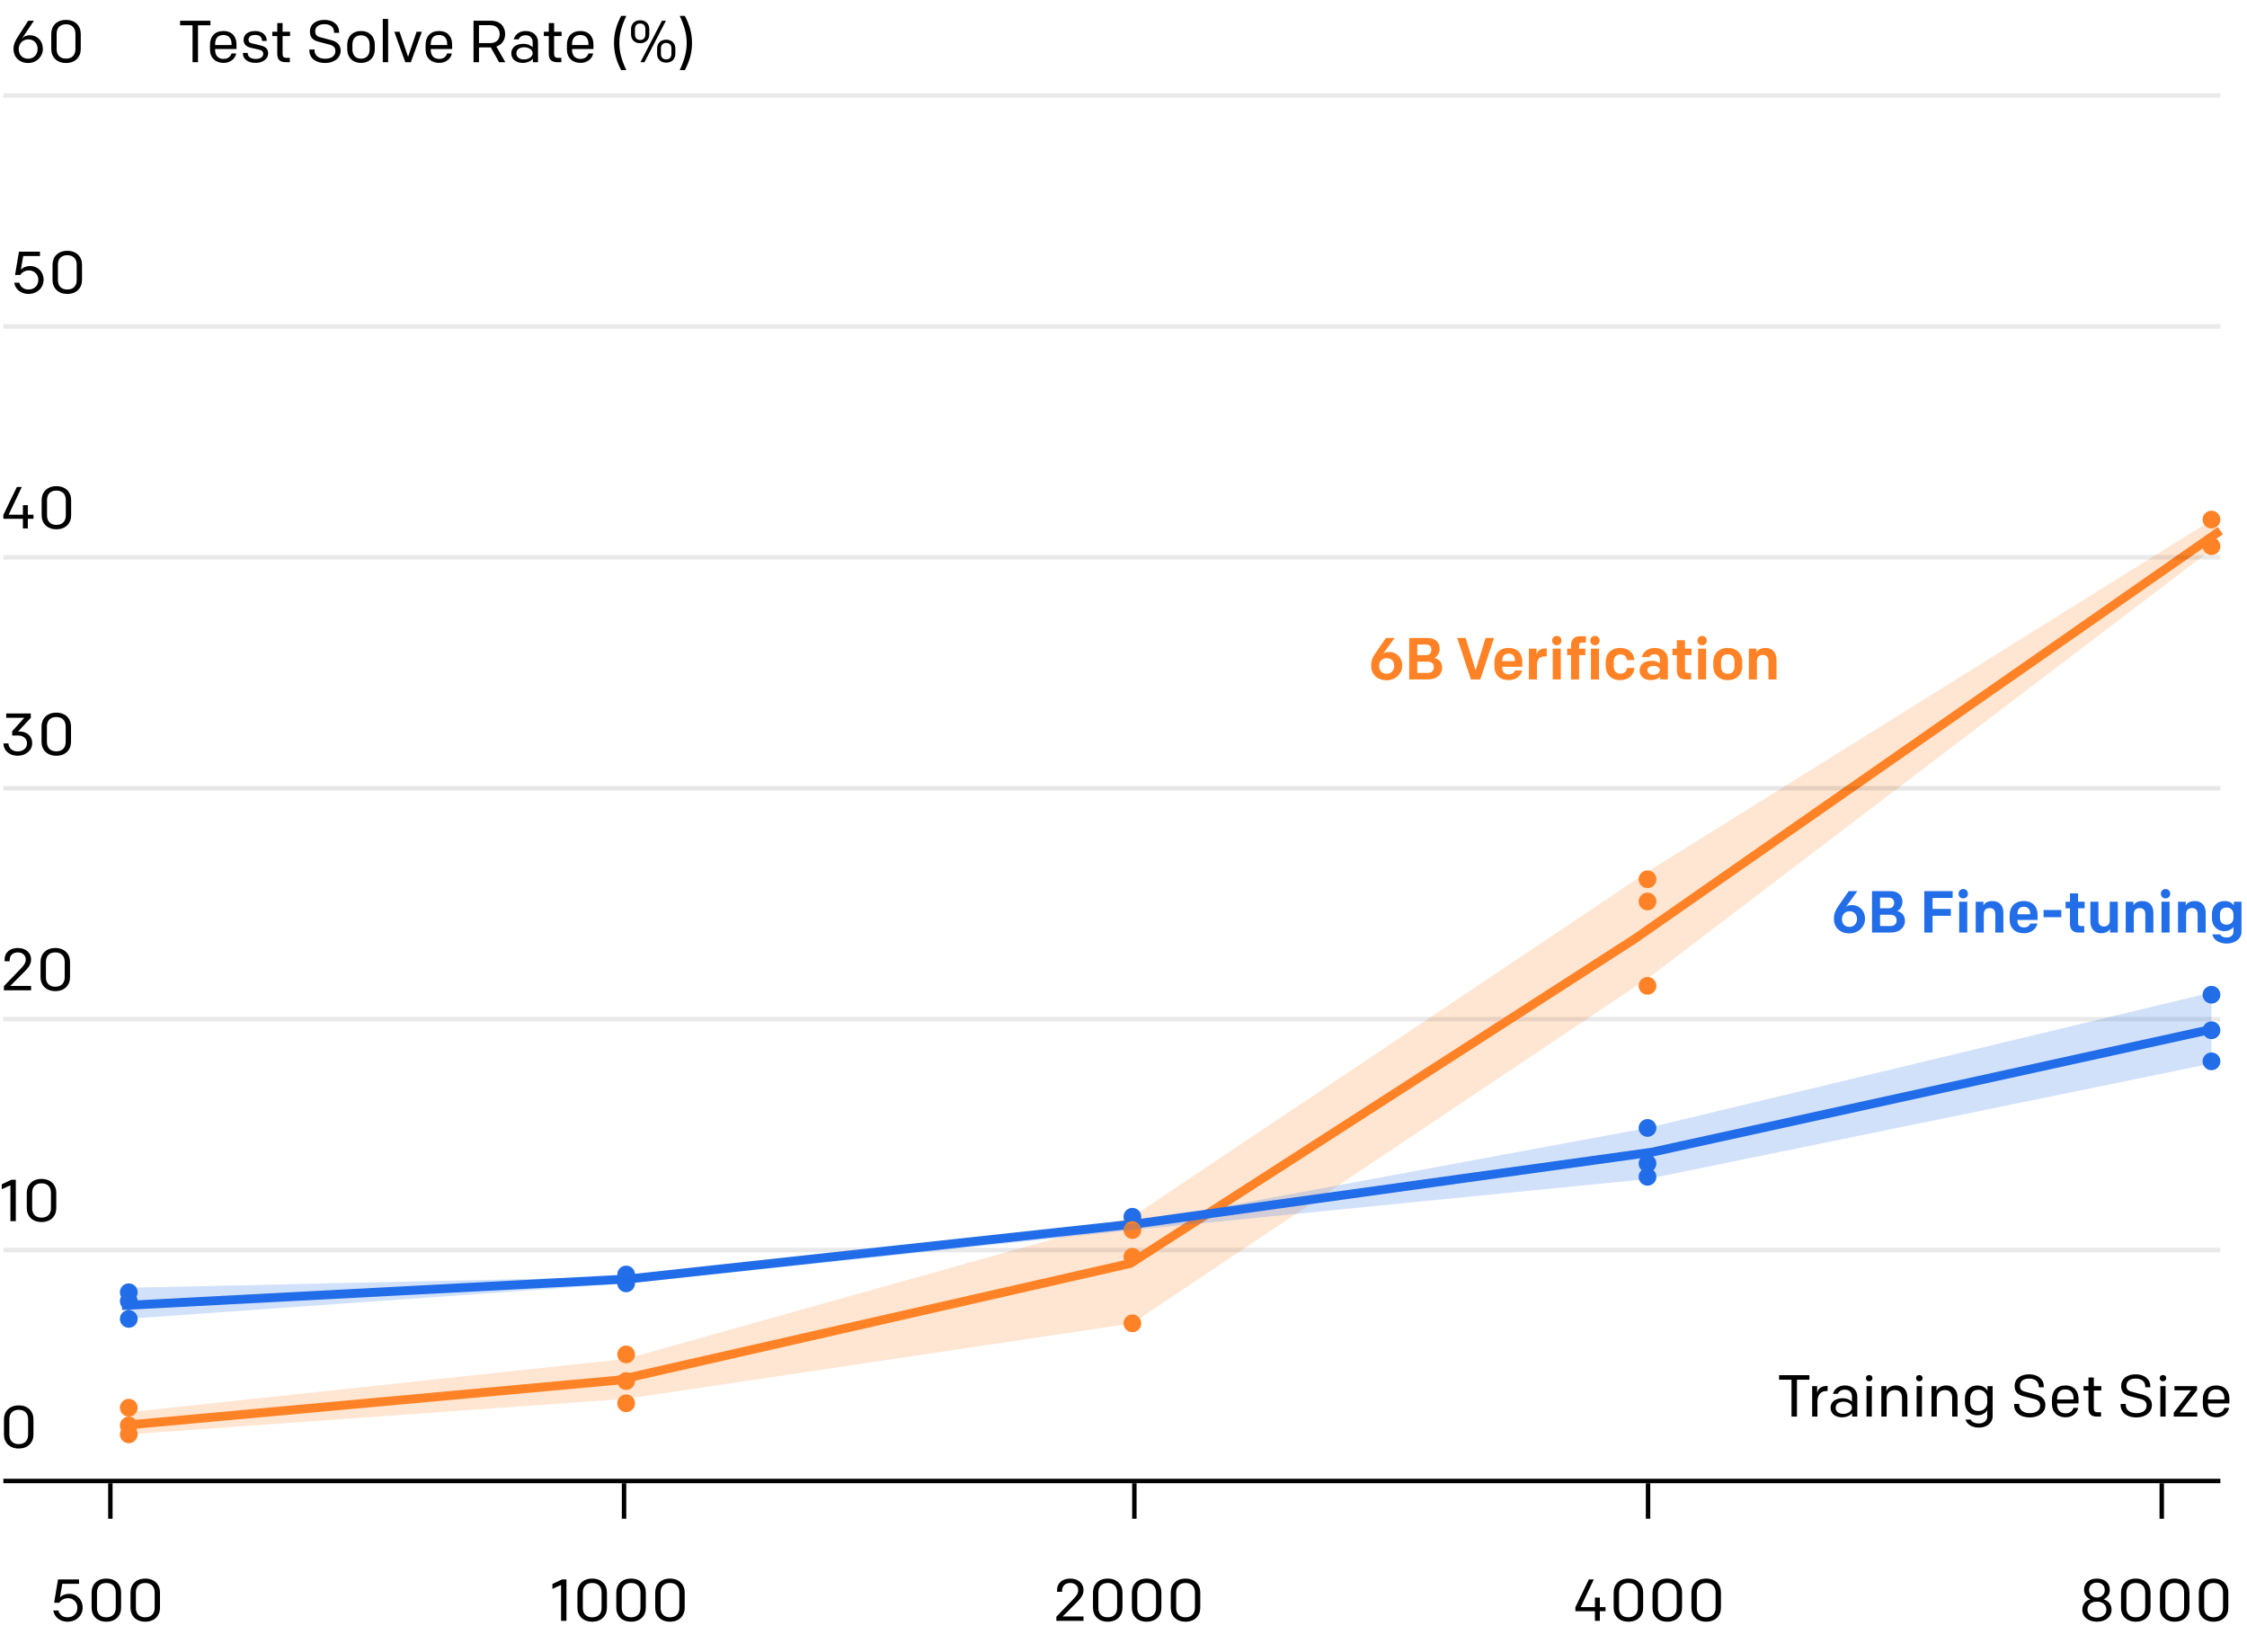 <svg width="506" height="372" viewBox="0 0 506 372" fill="none" xmlns="http://www.w3.org/2000/svg">
          <path d="M6.403 66.187C8.39 66.187 9.817 64.8 9.817 63C9.817 61.227 8.537 59.907 6.777 59.907C5.91 59.907 5.11 60.253 4.697 60.747L5.23 57.653H9.003V56.667H4.27L3.39 61.92H4.537C4.937 61.347 5.603 60.893 6.523 60.893C7.777 60.893 8.63 61.853 8.63 63.027C8.63 64.28 7.763 65.2 6.403 65.2C5.31 65.2 4.59 64.56 4.35 63.667H3.203C3.483 65.28 4.843 66.187 6.403 66.187ZM15.15 66.187C17.23 66.187 18.47 64.853 18.47 63.053V59.613C18.47 57.813 17.23 56.48 15.15 56.48C13.084 56.48 11.83 57.813 11.83 59.613V63.053C11.83 64.853 13.084 66.187 15.15 66.187ZM15.15 65.2C13.79 65.2 13.043 64.36 13.043 63.08V59.587C13.043 58.307 13.79 57.467 15.15 57.467C16.51 57.467 17.27 58.307 17.27 59.587V63.08C17.27 64.36 16.51 65.2 15.15 65.2Z" fill="black"></path>
          <path d="M6.35 14.187C8.257 14.187 9.657 12.72 9.657 11.013C9.657 9.2 8.39 7.933 6.723 7.933C5.963 7.933 5.377 8.187 4.95 8.68V8.667L7.643 4.667H6.35L4.03 8.267C3.51 9.067 3.043 9.947 3.043 11.04C3.043 12.853 4.377 14.187 6.35 14.187ZM6.337 13.227C5.03 13.227 4.217 12.307 4.217 11.067C4.217 9.8 5.123 8.867 6.377 8.867C7.683 8.867 8.47 9.8 8.47 11.04C8.47 12.28 7.617 13.227 6.337 13.227ZM14.864 14.187C16.944 14.187 18.184 12.853 18.184 11.053V7.613C18.184 5.813 16.944 4.48 14.864 4.48C12.797 4.48 11.544 5.813 11.544 7.613V11.053C11.544 12.853 12.797 14.187 14.864 14.187ZM14.864 13.2C13.504 13.2 12.757 12.36 12.757 11.08V7.587C12.757 6.307 13.504 5.467 14.864 5.467C16.224 5.467 16.984 6.307 16.984 7.587V11.08C16.984 12.36 16.224 13.2 14.864 13.2Z" fill="black"></path>
          <path d="M43.359 14L44.586 14V5.693L47.386 5.693V4.667L40.559 4.667V5.693L43.359 5.693V14ZM50.353 14.16C51.806 14.16 52.966 13.28 53.193 12.04L52.126 12.04C51.913 12.747 51.326 13.267 50.353 13.267C49.006 13.267 48.446 12.36 48.446 11.267V11.04L53.259 11.04V9.973C53.259 8.307 52.286 6.987 50.313 6.987C48.353 6.987 47.286 8.24 47.286 10.093V11.16C47.286 13.027 48.539 14.16 50.353 14.16ZM48.446 10.147V9.973C48.446 8.787 48.939 7.88 50.313 7.88C51.566 7.88 52.139 8.72 52.139 9.867V10.147H48.446ZM57.562 14.16C59.189 14.16 60.389 13.253 60.389 12.013C60.389 11.027 59.789 10.507 58.735 10.253L56.642 9.747C56.175 9.64 55.962 9.373 55.962 8.933C55.962 8.24 56.589 7.867 57.482 7.867C58.455 7.867 59.002 8.387 59.002 9.16V9.213H60.069V9.147C60.069 7.853 58.975 6.987 57.495 6.987C55.962 6.987 54.855 7.68 54.855 9C54.855 9.92 55.429 10.52 56.455 10.747L58.482 11.213C59.002 11.333 59.282 11.64 59.282 12.093C59.282 12.893 58.562 13.28 57.575 13.28C56.522 13.28 55.775 12.773 55.775 11.973V11.92H54.695V12C54.695 13.36 55.882 14.16 57.562 14.16ZM64.317 14H65.263V13.027H64.57C63.863 13.027 63.637 12.76 63.637 12.12V8.12H65.317V7.147H63.637V5.2L62.437 5.2V7.147H61.317V8.12H62.437V12.147C62.437 13.32 62.997 14 64.317 14ZM73.193 14.187C75.206 14.187 76.713 13.107 76.713 11.387C76.713 10.173 75.926 9.4 74.726 9.08L72.06 8.373C71.313 8.173 70.98 7.76 70.98 7.04C70.98 6 71.833 5.44 73.073 5.44C74.446 5.44 75.22 6.173 75.22 7.2V7.4L76.353 7.4V7.173C76.353 5.573 75.02 4.48 73.073 4.48C71.113 4.48 69.793 5.467 69.793 7.133C69.793 8.28 70.34 9.04 71.7 9.387L74.3 10.067C75.113 10.28 75.526 10.773 75.526 11.48C75.526 12.6 74.646 13.227 73.206 13.227C71.726 13.227 70.833 12.467 70.833 11.36V11.147H69.673V11.387C69.673 13.12 71.153 14.187 73.193 14.187ZM81.304 14.16C83.264 14.16 84.398 12.827 84.398 11.12V10.027C84.398 8.333 83.264 6.987 81.304 6.987C79.331 6.987 78.198 8.333 78.198 10.027V11.12C78.198 12.827 79.331 14.16 81.304 14.16ZM81.304 13.213C80.024 13.213 79.358 12.347 79.358 11.133V10.013C79.358 8.813 80.024 7.947 81.304 7.947C82.571 7.947 83.238 8.813 83.238 10.013V11.133C83.238 12.347 82.571 13.213 81.304 13.213ZM86.201 14L87.401 14V4.267H86.201V14ZM91.267 14H92.52L95 7.147H93.814L91.894 12.8L89.974 7.147H88.8L91.267 14ZM98.907 14.16C100.361 14.16 101.521 13.28 101.747 12.04H100.681C100.467 12.747 99.881 13.267 98.907 13.267C97.561 13.267 97.001 12.36 97.001 11.267V11.04H101.814V9.973C101.814 8.307 100.841 6.987 98.867 6.987C96.907 6.987 95.841 8.24 95.841 10.093V11.16C95.841 13.027 97.094 14.16 98.907 14.16ZM97.001 10.147V9.973C97.001 8.787 97.494 7.88 98.867 7.88C100.121 7.88 100.694 8.72 100.694 9.867V10.147H97.001ZM106.633 14H107.86V10.68H110.526L112.38 14H113.793L111.78 10.493C113.02 10.067 113.753 8.987 113.753 7.68C113.753 6 112.646 4.667 110.566 4.667L106.633 4.667V14ZM107.86 9.707V5.667L110.406 5.667C111.793 5.667 112.526 6.52 112.526 7.68C112.526 8.84 111.82 9.707 110.406 9.707H107.86ZM117.738 14.16C118.792 14.16 119.698 13.667 120.005 13.2V14H121.152V9.493C121.152 8.08 120.098 6.987 118.392 6.987C117.018 6.987 116.032 7.693 115.672 8.867H116.778C117.032 8.307 117.552 7.933 118.365 7.933C119.378 7.933 119.952 8.6 119.952 9.467V10.653C119.592 10.28 118.885 9.867 117.872 9.867C116.232 9.867 115.138 10.653 115.138 12.013C115.138 13.28 116.138 14.16 117.738 14.16ZM118.005 13.387C117.018 13.387 116.285 12.88 116.285 12.013C116.285 11.133 116.992 10.64 118.058 10.64C119.032 10.64 119.952 11.187 119.952 11.987C119.952 12.8 119.018 13.387 118.005 13.387ZM125.462 14H126.409V13.027H125.716C125.009 13.027 124.782 12.76 124.782 12.12V8.12H126.462V7.147L124.782 7.147V5.2H123.582V7.147H122.462V8.12H123.582V12.147C123.582 13.32 124.142 14 125.462 14ZM130.73 14.16C132.184 14.16 133.344 13.28 133.57 12.04H132.504C132.29 12.747 131.704 13.267 130.73 13.267C129.384 13.267 128.824 12.36 128.824 11.267V11.04H133.637V9.973C133.637 8.307 132.664 6.987 130.69 6.987C128.73 6.987 127.664 8.24 127.664 10.093V11.16C127.664 13.027 128.917 14.16 130.73 14.16ZM128.824 10.147V9.973C128.824 8.787 129.317 7.88 130.69 7.88C131.944 7.88 132.517 8.72 132.517 9.867V10.147H128.824ZM139.883 15.787H141.043C139.949 13.467 139.469 11.667 139.469 9.68C139.469 7.693 139.949 5.893 141.043 3.573H139.883C138.789 5.64 138.269 7.52 138.269 9.68C138.269 11.84 138.789 13.72 139.883 15.787ZM144.158 9.733C145.425 9.733 146.212 8.907 146.212 7.72V6.573C146.212 5.387 145.425 4.56 144.158 4.56C142.892 4.56 142.105 5.387 142.105 6.573V7.72C142.105 8.907 142.892 9.733 144.158 9.733ZM144.225 14L145.132 14L149.958 4.667H149.065L144.225 14ZM144.158 9C143.398 9 142.985 8.507 142.985 7.787V6.507C142.985 5.787 143.398 5.293 144.158 5.293C144.918 5.293 145.332 5.787 145.332 6.507V7.787C145.332 8.507 144.918 9 144.158 9ZM150.025 14.107C151.292 14.107 152.078 13.28 152.078 12.093V10.947C152.078 9.76 151.292 8.933 150.025 8.933C148.758 8.933 147.972 9.76 147.972 10.947V12.093C147.972 13.28 148.758 14.107 150.025 14.107ZM150.025 13.373C149.252 13.373 148.838 12.88 148.838 12.16V10.88C148.838 10.16 149.252 9.667 150.025 9.667C150.785 9.667 151.198 10.16 151.198 10.88V12.16C151.198 12.88 150.785 13.373 150.025 13.373ZM153.061 15.787L154.221 15.787C155.301 13.72 155.834 11.84 155.834 9.68C155.834 7.52 155.301 5.64 154.221 3.573H153.061C154.141 5.893 154.634 7.693 154.634 9.68C154.634 11.667 154.141 13.467 153.061 15.787Z" fill="black"></path>
          <path d="M403.43 319H404.657V310.693H407.457V309.667H400.63V310.693H403.43V319ZM408.08 319H409.267V315.68C409.267 314.04 410.054 313.24 411.32 313.24H411.56V312.107H411.387C410.2 312.107 409.44 312.627 409.2 313.667V312.147H408.08V319ZM414.827 319.16C415.88 319.16 416.787 318.667 417.093 318.2V319H418.24V314.493C418.24 313.08 417.187 311.987 415.48 311.987C414.107 311.987 413.12 312.693 412.76 313.867H413.867C414.12 313.307 414.64 312.933 415.453 312.933C416.467 312.933 417.04 313.6 417.04 314.467V315.653C416.68 315.28 415.973 314.867 414.96 314.867C413.32 314.867 412.227 315.653 412.227 317.013C412.227 318.28 413.227 319.16 414.827 319.16ZM415.093 318.387C414.107 318.387 413.373 317.88 413.373 317.013C413.373 316.133 414.08 315.64 415.147 315.64C416.12 315.64 417.04 316.187 417.04 316.987C417.04 317.8 416.107 318.387 415.093 318.387ZM420.922 311.053C421.348 311.053 421.655 310.76 421.655 310.347C421.655 309.933 421.348 309.64 420.922 309.64C420.482 309.64 420.188 309.933 420.188 310.347C420.188 310.76 420.482 311.053 420.922 311.053ZM420.322 319H421.508V312.147H420.322V319ZM423.666 319H424.853V314.96C424.853 313.667 425.64 313.027 426.693 313.027C427.84 313.027 428.32 313.76 428.32 314.84V319H429.52V314.667C429.52 313.013 428.546 311.987 427.026 311.987C425.88 311.987 425.12 312.493 424.8 313.24V312.147H423.666V319ZM432.211 311.053C432.638 311.053 432.944 310.76 432.944 310.347C432.944 309.933 432.638 309.64 432.211 309.64C431.771 309.64 431.478 309.933 431.478 310.347C431.478 310.76 431.771 311.053 432.211 311.053ZM431.611 319H432.798V312.147H431.611V319ZM434.955 319H436.142V314.96C436.142 313.667 436.929 313.027 437.982 313.027C439.129 313.027 439.609 313.76 439.609 314.84V319H440.809V314.667C440.809 313.013 439.835 311.987 438.315 311.987C437.169 311.987 436.409 312.493 436.089 313.24V312.147H434.955V319ZM445.633 321.48C447.407 321.48 448.713 320.4 448.713 318.973V312.147H447.567V313.213C447.3 312.64 446.54 311.987 445.3 311.987C443.487 311.987 442.487 313.253 442.487 314.8V315.907C442.487 317.427 443.5 318.707 445.287 318.707C446.38 318.707 447.287 318.093 447.513 317.493V318.947C447.513 319.92 446.753 320.547 445.633 320.547C444.74 320.547 444.113 320.28 443.767 319.667H442.607C442.953 320.827 444.207 321.48 445.633 321.48ZM445.54 317.747C444.313 317.747 443.673 317.013 443.673 315.827V314.88C443.673 313.667 444.327 312.96 445.58 312.96C446.687 312.96 447.513 313.827 447.513 314.933V315.8C447.513 317.027 446.633 317.747 445.54 317.747ZM457.078 319.187C459.092 319.187 460.598 318.107 460.598 316.387C460.598 315.173 459.812 314.4 458.612 314.08L455.945 313.373C455.198 313.173 454.865 312.76 454.865 312.04C454.865 311 455.718 310.44 456.958 310.44C458.332 310.44 459.105 311.173 459.105 312.2V312.4H460.238V312.173C460.238 310.573 458.905 309.48 456.958 309.48C454.998 309.48 453.678 310.467 453.678 312.133C453.678 313.28 454.225 314.04 455.585 314.387L458.185 315.067C458.998 315.28 459.412 315.773 459.412 316.48C459.412 317.6 458.532 318.227 457.092 318.227C455.612 318.227 454.718 317.467 454.718 316.36V316.147H453.558V316.387C453.558 318.12 455.038 319.187 457.078 319.187ZM465.15 319.16C466.603 319.16 467.763 318.28 467.99 317.04H466.923C466.71 317.747 466.123 318.267 465.15 318.267C463.803 318.267 463.243 317.36 463.243 316.267V316.04H468.056V314.973C468.056 313.307 467.083 311.987 465.11 311.987C463.15 311.987 462.083 313.24 462.083 315.093V316.16C462.083 318.027 463.336 319.16 465.15 319.16ZM463.243 315.147V314.973C463.243 313.787 463.736 312.88 465.11 312.88C466.363 312.88 466.936 313.72 466.936 314.867V315.147H463.243ZM472.186 319H473.133V318.027H472.44C471.733 318.027 471.506 317.76 471.506 317.12V313.12H473.186V312.147H471.506V310.2H470.306V312.147H469.186V313.12H470.306V317.147C470.306 318.32 470.866 319 472.186 319ZM481.063 319.187C483.076 319.187 484.583 318.107 484.583 316.387C484.583 315.173 483.796 314.4 482.596 314.08L479.929 313.373C479.183 313.173 478.849 312.76 478.849 312.04C478.849 311 479.703 310.44 480.943 310.44C482.316 310.44 483.089 311.173 483.089 312.2V312.4H484.223V312.173C484.223 310.573 482.889 309.48 480.943 309.48C478.983 309.48 477.663 310.467 477.663 312.133C477.663 313.28 478.209 314.04 479.569 314.387L482.169 315.067C482.983 315.28 483.396 315.773 483.396 316.48C483.396 317.6 482.516 318.227 481.076 318.227C479.596 318.227 478.703 317.467 478.703 316.36V316.147H477.543V316.387C477.543 318.12 479.023 319.187 481.063 319.187ZM487.081 311.053C487.507 311.053 487.814 310.76 487.814 310.347C487.814 309.933 487.507 309.64 487.081 309.64C486.641 309.64 486.347 309.933 486.347 310.347C486.347 310.76 486.641 311.053 487.081 311.053ZM486.481 319H487.667V312.147H486.481V319ZM489.505 319H494.798V318.067H490.852L494.745 313.027V312.147H489.665V313.08H493.398L489.505 318.12V319ZM499.121 319.16C500.574 319.16 501.734 318.28 501.961 317.04H500.894C500.681 317.747 500.094 318.267 499.121 318.267C497.774 318.267 497.214 317.36 497.214 316.267V316.04H502.028V314.973C502.028 313.307 501.054 311.987 499.081 311.987C497.121 311.987 496.054 313.24 496.054 315.093V316.16C496.054 318.027 497.308 319.16 499.121 319.16ZM497.214 315.147V314.973C497.214 313.787 497.708 312.88 499.081 312.88C500.334 312.88 500.908 313.72 500.908 314.867V315.147H497.214Z" fill="black"></path>
          <path d="M416.473 210.187C418.447 210.187 419.98 208.733 419.98 206.933C419.98 205 418.647 203.813 417.047 203.813C416.46 203.813 415.993 203.933 415.673 204.24V204.227L418.273 200.667H416.313L413.967 204.053C413.407 204.853 412.98 205.68 412.98 206.92C412.98 208.8 414.3 210.187 416.473 210.187ZM416.487 208.733C415.38 208.733 414.793 207.973 414.793 206.973C414.793 205.947 415.473 205.213 416.5 205.213C417.567 205.213 418.18 205.947 418.18 206.96C418.18 207.933 417.5 208.733 416.487 208.733ZM421.557 210H425.81C427.677 210 428.97 208.933 428.97 207.373C428.97 206.107 428.197 205.373 427.237 205.173C427.89 204.8 428.41 204.093 428.41 203.027C428.41 201.627 427.383 200.667 425.743 200.667H421.557V210ZM423.37 204.533V202.133H425.317C426.09 202.133 426.543 202.587 426.543 203.293C426.543 204.013 426.117 204.533 425.33 204.533H423.37ZM423.37 208.533V205.987H425.703C426.583 205.987 427.103 206.48 427.103 207.253C427.103 208.04 426.61 208.533 425.717 208.533H423.37ZM433.328 210H435.194V206.227H439.314V204.68H435.194V202.213H439.714V200.667H433.328V210ZM442.098 202.307C442.712 202.307 443.152 201.853 443.152 201.253C443.152 200.653 442.712 200.2 442.098 200.2C441.485 200.2 441.045 200.653 441.045 201.253C441.045 201.853 441.485 202.307 442.098 202.307ZM441.192 210H443.005V203.067H441.192V210ZM444.913 210H446.726V205.893C446.726 204.96 447.246 204.48 448.06 204.48C448.94 204.48 449.326 205.053 449.326 205.853V210H451.14V205.56C451.14 203.893 450.193 202.907 448.686 202.907C447.7 202.907 446.993 203.253 446.646 203.893V203.067H444.913V210ZM455.776 210.16C457.309 210.16 458.549 209.24 458.789 207.973H457.202C457.029 208.453 456.549 208.853 455.776 208.853C454.722 208.853 454.309 208.147 454.309 207.333V207.16H458.842V205.947C458.842 204.28 457.802 202.907 455.749 202.907C453.669 202.907 452.549 204.24 452.549 206.12V207.067C452.549 209.013 453.816 210.16 455.776 210.16ZM454.309 205.88V205.813C454.309 204.88 454.709 204.187 455.749 204.187C456.722 204.187 457.176 204.84 457.176 205.707V205.88H454.309ZM460.196 206.547H464.182V204.92H460.196V206.547ZM468.094 210H469.348V208.533H468.614C468.134 208.533 467.961 208.347 467.961 207.893V204.533H469.441V203.067H467.961V201.173H466.134V203.067H465.148V204.533H466.134V208.027C466.134 209.253 466.761 210 468.094 210ZM473.158 210.16C474.052 210.16 474.852 209.76 475.172 209.173V210H476.905V203.067H475.092V207.24C475.092 208.107 474.612 208.64 473.772 208.64C472.958 208.64 472.545 208.133 472.545 207.253V203.067H470.732V207.507C470.732 209.08 471.598 210.16 473.158 210.16ZM478.689 210H480.502V205.893C480.502 204.96 481.022 204.48 481.836 204.48C482.716 204.48 483.102 205.053 483.102 205.853V210H484.916V205.56C484.916 203.893 483.969 202.907 482.462 202.907C481.476 202.907 480.769 203.253 480.422 203.893V203.067H478.689V210ZM487.658 202.307C488.272 202.307 488.712 201.853 488.712 201.253C488.712 200.653 488.272 200.2 487.658 200.2C487.045 200.2 486.605 200.653 486.605 201.253C486.605 201.853 487.045 202.307 487.658 202.307ZM486.752 210H488.565V203.067H486.752V210ZM490.473 210H492.286V205.893C492.286 204.96 492.806 204.48 493.619 204.48C494.499 204.48 494.886 205.053 494.886 205.853V210H496.699V205.56C496.699 203.893 495.753 202.907 494.246 202.907C493.259 202.907 492.553 203.253 492.206 203.893V203.067H490.473V210ZM501.442 212.48C503.375 212.48 504.762 211.333 504.762 209.853V203.067H503.029V203.907C502.789 203.44 502.042 202.907 500.975 202.907C499.082 202.907 498.109 204.24 498.109 205.787V206.8C498.109 208.32 499.095 209.68 500.962 209.68C501.855 209.68 502.655 209.213 502.949 208.733V209.827C502.949 210.6 502.362 211.107 501.442 211.107C500.735 211.107 500.189 210.893 499.949 210.413H498.189C498.469 211.72 499.815 212.48 501.442 212.48ZM501.389 208.227C500.402 208.227 499.909 207.587 499.909 206.707V205.907C499.909 204.96 500.429 204.36 501.442 204.36C502.309 204.36 502.949 204.973 502.949 205.907V206.707C502.949 207.68 502.242 208.227 501.389 208.227Z" fill="#226DE8"></path>
          <path d="M312.26 153.187C314.233 153.187 315.766 151.733 315.766 149.933C315.766 148 314.433 146.813 312.833 146.813C312.246 146.813 311.78 146.933 311.46 147.24V147.227L314.06 143.667H312.1L309.753 147.053C309.193 147.853 308.766 148.68 308.766 149.92C308.766 151.8 310.086 153.187 312.26 153.187ZM312.273 151.733C311.166 151.733 310.58 150.973 310.58 149.973C310.58 148.947 311.26 148.213 312.286 148.213C313.353 148.213 313.966 148.947 313.966 149.96C313.966 150.933 313.286 151.733 312.273 151.733ZM317.343 153H321.596C323.463 153 324.756 151.933 324.756 150.373C324.756 149.107 323.983 148.373 323.023 148.173C323.676 147.8 324.196 147.093 324.196 146.027C324.196 144.627 323.17 143.667 321.53 143.667H317.343V153ZM319.156 147.533V145.133H321.103C321.876 145.133 322.33 145.587 322.33 146.293C322.33 147.013 321.903 147.533 321.116 147.533H319.156ZM319.156 151.533V148.987H321.49C322.37 148.987 322.89 149.48 322.89 150.253C322.89 151.04 322.396 151.533 321.503 151.533H319.156ZM331.24 153H333.346L336.44 143.667H334.533L332.293 150.96L330.053 143.667H328.146L331.24 153ZM339.752 153.16C341.286 153.16 342.525 152.24 342.765 150.973H341.179C341.006 151.453 340.526 151.853 339.752 151.853C338.699 151.853 338.286 151.147 338.286 150.333V150.16H342.819V148.947C342.819 147.28 341.779 145.907 339.726 145.907C337.646 145.907 336.526 147.24 336.526 149.12V150.067C336.526 152.013 337.792 153.16 339.752 153.16ZM338.286 148.88V148.813C338.286 147.88 338.686 147.187 339.726 147.187C340.699 147.187 341.152 147.84 341.152 148.707V148.88H338.286ZM344.293 153H346.106V149.8C346.106 148.4 346.746 147.813 347.933 147.813H348.306V146.013H348.093C347.053 146.013 346.24 146.373 346.013 147.413V146.067H344.293V153ZM350.567 145.307C351.18 145.307 351.62 144.853 351.62 144.253C351.62 143.653 351.18 143.2 350.567 143.2C349.954 143.2 349.514 143.653 349.514 144.253C349.514 144.853 349.954 145.307 350.567 145.307ZM349.66 153H351.474V146.067H349.66V153ZM359.168 145.307C359.782 145.307 360.222 144.853 360.222 144.253C360.222 143.653 359.782 143.2 359.168 143.2C358.555 143.2 358.115 143.653 358.115 144.253C358.115 144.853 358.555 145.307 359.168 145.307ZM353.782 153H355.595V147.533H356.995V146.067H355.595V145.413C355.595 144.867 355.822 144.707 356.342 144.707H357.128V143.267H355.928C354.502 143.267 353.782 143.907 353.782 145.427V146.067H352.902V147.533H353.782V153ZM358.262 153H360.075V146.067H358.262V153ZM364.871 153.16C366.724 153.16 367.977 152 368.031 150.413H366.377C366.297 151.093 365.871 151.693 364.911 151.693C363.884 151.693 363.404 151.027 363.404 150.093V148.973C363.404 148.04 363.884 147.373 364.911 147.373C365.871 147.373 366.297 147.973 366.377 148.653H368.031C367.977 147.067 366.724 145.907 364.871 145.907C362.777 145.907 361.591 147.227 361.591 149.04V150.027C361.591 151.84 362.777 153.16 364.871 153.16ZM371.848 153.16C372.648 153.16 373.528 152.827 373.848 152.36V153H375.594V148.573C375.594 146.96 374.408 145.907 372.674 145.907C371.181 145.907 370.101 146.627 369.701 147.973H371.381C371.568 147.6 371.954 147.32 372.581 147.32C373.328 147.32 373.781 147.8 373.781 148.44V149.387C373.461 149.12 372.848 148.8 372.021 148.8C370.354 148.8 369.221 149.493 369.221 151C369.221 152.347 370.288 153.16 371.848 153.16ZM372.314 151.96C371.554 151.96 370.981 151.587 370.981 150.947C370.981 150.307 371.514 149.96 372.368 149.96C373.181 149.96 373.781 150.32 373.781 150.933C373.781 151.52 373.114 151.96 372.314 151.96ZM379.571 153H380.824V151.533H380.091C379.611 151.533 379.438 151.347 379.438 150.893V147.533H380.918V146.067H379.438V144.173H377.611V146.067H376.624V147.533H377.611V151.027C377.611 152.253 378.238 153 379.571 153ZM383.301 145.307C383.915 145.307 384.355 144.853 384.355 144.253C384.355 143.653 383.915 143.2 383.301 143.2C382.688 143.2 382.248 143.653 382.248 144.253C382.248 144.853 382.688 145.307 383.301 145.307ZM382.395 153H384.208V146.067H382.395V153ZM389.076 153.16C391.156 153.16 392.343 151.8 392.343 150.027V149.04C392.343 147.267 391.156 145.907 389.076 145.907C386.996 145.907 385.809 147.267 385.809 149.04V150.027C385.809 151.8 386.996 153.16 389.076 153.16ZM389.076 151.733C388.049 151.733 387.569 151.053 387.569 150.147V148.92C387.569 148.013 388.049 147.333 389.076 147.333C390.103 147.333 390.583 148.013 390.583 148.92V150.147C390.583 151.053 390.103 151.733 389.076 151.733ZM393.824 153H395.638V148.893C395.638 147.96 396.158 147.48 396.971 147.48C397.851 147.48 398.238 148.053 398.238 148.853V153H400.051V148.56C400.051 146.893 399.104 145.907 397.598 145.907C396.611 145.907 395.904 146.253 395.558 146.893V146.067H393.824V153Z" fill="#FF8326"></path>
          <path d="M5.16 119H6.267V116.827H7.547V115.907H6.267V113.76H5.16V115.907H1.947L4.907 109.667H3.8L0.76 115.933V116.827H5.16V119ZM12.698 119.187C14.778 119.187 16.018 117.853 16.018 116.053V112.613C16.018 110.813 14.778 109.48 12.698 109.48C10.631 109.48 9.378 110.813 9.378 112.613V116.053C9.378 117.853 10.631 119.187 12.698 119.187ZM12.698 118.2C11.338 118.2 10.591 117.36 10.591 116.08V112.587C10.591 111.307 11.338 110.467 12.698 110.467C14.058 110.467 14.818 111.307 14.818 112.587V116.08C14.818 117.36 14.058 118.2 12.698 118.2Z" fill="black"></path>
          <path d="M3.973 170.187C5.773 170.187 7.253 169.013 7.253 167.36C7.253 165.747 6.04 164.72 4.36 164.72H4.08L6.933 161.653V160.667H1.4V161.64H5.467L2.747 164.667V165.627H4.04C5.293 165.627 6.08 166.333 6.08 167.4C6.08 168.427 5.253 169.213 3.987 169.213C2.813 169.213 1.987 168.533 1.893 167.413H0.773C0.84 169.213 2.32 170.187 3.973 170.187ZM12.672 170.187C14.752 170.187 15.992 168.853 15.992 167.053V163.613C15.992 161.813 14.752 160.48 12.672 160.48C10.605 160.48 9.352 161.813 9.352 163.613V167.053C9.352 168.853 10.605 170.187 12.672 170.187ZM12.672 169.2C11.312 169.2 10.565 168.36 10.565 167.08V163.587C10.565 162.307 11.312 161.467 12.672 161.467C14.032 161.467 14.792 162.307 14.792 163.587V167.08C14.792 168.36 14.032 169.2 12.672 169.2Z" fill="black"></path>
          <path d="M0.88 223H7V222.013H2.307L5.4 218.907C6.187 218.133 7 217.267 7 216.08C7 214.493 5.747 213.48 4.013 213.48C2.24 213.48 1.027 214.453 1.027 216.2V216.453H2.173V216.253C2.173 215.12 2.893 214.467 4.013 214.467C5.04 214.467 5.8 215.107 5.8 216.08C5.8 216.787 5.413 217.373 4.787 218.013L0.88 222.067V223ZM12.45 223.187C14.53 223.187 15.77 221.853 15.77 220.053V216.613C15.77 214.813 14.53 213.48 12.45 213.48C10.384 213.48 9.13 214.813 9.13 216.613V220.053C9.13 221.853 10.384 223.187 12.45 223.187ZM12.45 222.2C11.09 222.2 10.344 221.36 10.344 220.08V216.587C10.344 215.307 11.09 214.467 12.45 214.467C13.81 214.467 14.57 215.307 14.57 216.587V220.08C14.57 221.36 13.81 222.2 12.45 222.2Z" fill="black"></path>
          <path d="M2.347 275H3.56V265.667H2.56L0.4 266.693V267.8L2.347 266.92V275ZM9.351 275.187C11.431 275.187 12.671 273.853 12.671 272.053V268.613C12.671 266.813 11.431 265.48 9.351 265.48C7.285 265.48 6.031 266.813 6.031 268.613V272.053C6.031 273.853 7.285 275.187 9.351 275.187ZM9.351 274.2C7.991 274.2 7.245 273.36 7.245 272.08V268.587C7.245 267.307 7.991 266.467 9.351 266.467C10.711 266.467 11.471 267.307 11.471 268.587V272.08C11.471 273.36 10.711 274.2 9.351 274.2Z" fill="black"></path>
          <path d="M15.202 365.187C17.189 365.187 18.615 363.8 18.615 362C18.615 360.227 17.335 358.907 15.575 358.907C14.709 358.907 13.909 359.253 13.495 359.747L14.029 356.653H17.802V355.667H13.069L12.189 360.92H13.335C13.735 360.347 14.402 359.893 15.322 359.893C16.575 359.893 17.429 360.853 17.429 362.027C17.429 363.28 16.562 364.2 15.202 364.2C14.109 364.2 13.389 363.56 13.149 362.667H12.002C12.282 364.28 13.642 365.187 15.202 365.187ZM23.949 365.187C26.029 365.187 27.269 363.853 27.269 362.053V358.613C27.269 356.813 26.029 355.48 23.949 355.48C21.882 355.48 20.629 356.813 20.629 358.613V362.053C20.629 363.853 21.882 365.187 23.949 365.187ZM23.949 364.2C22.589 364.2 21.842 363.36 21.842 362.08V358.587C21.842 357.307 22.589 356.467 23.949 356.467C25.309 356.467 26.069 357.307 26.069 358.587V362.08C26.069 363.36 25.309 364.2 23.949 364.2ZM32.707 365.187C34.787 365.187 36.027 363.853 36.027 362.053V358.613C36.027 356.813 34.787 355.48 32.707 355.48C30.64 355.48 29.387 356.813 29.387 358.613V362.053C29.387 363.853 30.64 365.187 32.707 365.187ZM32.707 364.2C31.347 364.2 30.6 363.36 30.6 362.08V358.587C30.6 357.307 31.347 356.467 32.707 356.467C34.067 356.467 34.827 357.307 34.827 358.587V362.08C34.827 363.36 34.067 364.2 32.707 364.2Z" fill="black"></path>
          <path d="M126.347 365H127.56V355.667H126.56L124.4 356.693V357.8L126.347 356.92V365ZM133.351 365.187C135.431 365.187 136.671 363.853 136.671 362.053V358.613C136.671 356.813 135.431 355.48 133.351 355.48C131.285 355.48 130.031 356.813 130.031 358.613V362.053C130.031 363.853 131.285 365.187 133.351 365.187ZM133.351 364.2C131.991 364.2 131.245 363.36 131.245 362.08V358.587C131.245 357.307 131.991 356.467 133.351 356.467C134.711 356.467 135.471 357.307 135.471 358.587V362.08C135.471 363.36 134.711 364.2 133.351 364.2ZM142.109 365.187C144.189 365.187 145.429 363.853 145.429 362.053V358.613C145.429 356.813 144.189 355.48 142.109 355.48C140.042 355.48 138.789 356.813 138.789 358.613V362.053C138.789 363.853 140.042 365.187 142.109 365.187ZM142.109 364.2C140.749 364.2 140.002 363.36 140.002 362.08V358.587C140.002 357.307 140.749 356.467 142.109 356.467C143.469 356.467 144.229 357.307 144.229 358.587V362.08C144.229 363.36 143.469 364.2 142.109 364.2ZM150.867 365.187C152.947 365.187 154.187 363.853 154.187 362.053V358.613C154.187 356.813 152.947 355.48 150.867 355.48C148.8 355.48 147.547 356.813 147.547 358.613V362.053C147.547 363.853 148.8 365.187 150.867 365.187ZM150.867 364.2C149.507 364.2 148.76 363.36 148.76 362.08V358.587C148.76 357.307 149.507 356.467 150.867 356.467C152.227 356.467 152.987 357.307 152.987 358.587V362.08C152.987 363.36 152.227 364.2 150.867 364.2Z" fill="black"></path>
          <path d="M237.88 365H244V364.013H239.307L242.4 360.907C243.187 360.133 244 359.267 244 358.08C244 356.493 242.747 355.48 241.013 355.48C239.24 355.48 238.027 356.453 238.027 358.2V358.453H239.173V358.253C239.173 357.12 239.893 356.467 241.013 356.467C242.04 356.467 242.8 357.107 242.8 358.08C242.8 358.787 242.413 359.373 241.787 360.013L237.88 364.067V365ZM249.45 365.187C251.53 365.187 252.77 363.853 252.77 362.053V358.613C252.77 356.813 251.53 355.48 249.45 355.48C247.384 355.48 246.13 356.813 246.13 358.613V362.053C246.13 363.853 247.384 365.187 249.45 365.187ZM249.45 364.2C248.09 364.2 247.344 363.36 247.344 362.08V358.587C247.344 357.307 248.09 356.467 249.45 356.467C250.81 356.467 251.57 357.307 251.57 358.587V362.08C251.57 363.36 250.81 364.2 249.45 364.2ZM258.208 365.187C260.288 365.187 261.528 363.853 261.528 362.053V358.613C261.528 356.813 260.288 355.48 258.208 355.48C256.141 355.48 254.888 356.813 254.888 358.613V362.053C254.888 363.853 256.141 365.187 258.208 365.187ZM258.208 364.2C256.848 364.2 256.101 363.36 256.101 362.08V358.587C256.101 357.307 256.848 356.467 258.208 356.467C259.568 356.467 260.328 357.307 260.328 358.587V362.08C260.328 363.36 259.568 364.2 258.208 364.2ZM266.966 365.187C269.046 365.187 270.286 363.853 270.286 362.053V358.613C270.286 356.813 269.046 355.48 266.966 355.48C264.899 355.48 263.646 356.813 263.646 358.613V362.053C263.646 363.853 264.899 365.187 266.966 365.187ZM266.966 364.2C265.606 364.2 264.859 363.36 264.859 362.08V358.587C264.859 357.307 265.606 356.467 266.966 356.467C268.326 356.467 269.086 357.307 269.086 358.587V362.08C269.086 363.36 268.326 364.2 266.966 364.2Z" fill="black"></path>
          <path d="M359.16 365H360.267V362.827H361.547V361.907H360.267V359.76H359.16V361.907H355.947L358.907 355.667H357.8L354.76 361.933V362.827H359.16V365ZM366.698 365.187C368.778 365.187 370.018 363.853 370.018 362.053V358.613C370.018 356.813 368.778 355.48 366.698 355.48C364.631 355.48 363.378 356.813 363.378 358.613V362.053C363.378 363.853 364.631 365.187 366.698 365.187ZM366.698 364.2C365.338 364.2 364.591 363.36 364.591 362.08V358.587C364.591 357.307 365.338 356.467 366.698 356.467C368.058 356.467 368.818 357.307 368.818 358.587V362.08C368.818 363.36 368.058 364.2 366.698 364.2ZM375.456 365.187C377.536 365.187 378.776 363.853 378.776 362.053V358.613C378.776 356.813 377.536 355.48 375.456 355.48C373.389 355.48 372.136 356.813 372.136 358.613V362.053C372.136 363.853 373.389 365.187 375.456 365.187ZM375.456 364.2C374.096 364.2 373.349 363.36 373.349 362.08V358.587C373.349 357.307 374.096 356.467 375.456 356.467C376.816 356.467 377.576 357.307 377.576 358.587V362.08C377.576 363.36 376.816 364.2 375.456 364.2ZM384.213 365.187C386.293 365.187 387.533 363.853 387.533 362.053V358.613C387.533 356.813 386.293 355.48 384.213 355.48C382.147 355.48 380.893 356.813 380.893 358.613V362.053C380.893 363.853 382.147 365.187 384.213 365.187ZM384.213 364.2C382.853 364.2 382.107 363.36 382.107 362.08V358.587C382.107 357.307 382.853 356.467 384.213 356.467C385.573 356.467 386.333 357.307 386.333 358.587V362.08C386.333 363.36 385.573 364.2 384.213 364.2Z" fill="black"></path>
          <path opacity="0.2" d="M141 315L29 323V318L141 306L255 274L371.5 196L499 116.5V123L371.5 220L255 298L141 315Z" fill="#FF8326"></path>
          <path d="M472.2 365.187C474.133 365.187 475.493 364.093 475.493 362.493C475.493 361.12 474.587 360.387 473.693 360.147C474.533 359.747 475.107 359.027 475.107 358C475.107 356.427 473.893 355.48 472.2 355.48C470.52 355.48 469.307 356.427 469.307 358C469.307 359.027 469.88 359.747 470.72 360.147C469.827 360.387 468.92 361.12 468.92 362.493C468.92 364.093 470.28 365.187 472.2 365.187ZM472.2 359.747C471.173 359.747 470.44 359 470.44 358.08C470.44 357.04 471.133 356.387 472.2 356.387C473.28 356.387 473.973 357.04 473.973 358.08C473.973 359 473.24 359.747 472.2 359.747ZM472.2 364.267C470.987 364.267 470.08 363.573 470.08 362.493C470.08 361.333 470.947 360.667 472.2 360.667C473.467 360.667 474.333 361.333 474.333 362.493C474.333 363.573 473.427 364.267 472.2 364.267ZM480.958 365.187C483.038 365.187 484.278 363.853 484.278 362.053V358.613C484.278 356.813 483.038 355.48 480.958 355.48C478.891 355.48 477.638 356.813 477.638 358.613V362.053C477.638 363.853 478.891 365.187 480.958 365.187ZM480.958 364.2C479.598 364.2 478.851 363.36 478.851 362.08V358.587C478.851 357.307 479.598 356.467 480.958 356.467C482.318 356.467 483.078 357.307 483.078 358.587V362.08C483.078 363.36 482.318 364.2 480.958 364.2ZM489.716 365.187C491.796 365.187 493.036 363.853 493.036 362.053V358.613C493.036 356.813 491.796 355.48 489.716 355.48C487.649 355.48 486.396 356.813 486.396 358.613V362.053C486.396 363.853 487.649 365.187 489.716 365.187ZM489.716 364.2C488.356 364.2 487.609 363.36 487.609 362.08V358.587C487.609 357.307 488.356 356.467 489.716 356.467C491.076 356.467 491.836 357.307 491.836 358.587V362.08C491.836 363.36 491.076 364.2 489.716 364.2ZM498.474 365.187C500.554 365.187 501.794 363.853 501.794 362.053V358.613C501.794 356.813 500.554 355.48 498.474 355.48C496.407 355.48 495.154 356.813 495.154 358.613V362.053C495.154 363.853 496.407 365.187 498.474 365.187ZM498.474 364.2C497.114 364.2 496.367 363.36 496.367 362.08V358.587C496.367 357.307 497.114 356.467 498.474 356.467C499.834 356.467 500.594 357.307 500.594 358.587V362.08C500.594 363.36 499.834 364.2 498.474 364.2Z" fill="black"></path>
          <path d="M4.213 326.187C6.293 326.187 7.533 324.853 7.533 323.053V319.613C7.533 317.813 6.293 316.48 4.213 316.48C2.147 316.48 0.893 317.813 0.893 319.613V323.053C0.893 324.853 2.147 326.187 4.213 326.187ZM4.213 325.2C2.853 325.2 2.107 324.36 2.107 323.08V319.587C2.107 318.307 2.853 317.467 4.213 317.467C5.573 317.467 6.333 318.307 6.333 319.587V323.08C6.333 324.36 5.573 325.2 4.213 325.2Z" fill="black"></path>
          <line x1="0.761" y1="333.5" x2="500" y2="333.5" stroke="black"></line>
          <line opacity="0.087" x1="0.761" y1="281.5" x2="500" y2="281.5" stroke="black"></line>
          <line opacity="0.087" x1="0.761" y1="229.5" x2="500" y2="229.5" stroke="black"></line>
          <path d="M27.441 321L139 310.814L254.566 284.5L368.005 211.5L500 119.5" stroke="#FF8326" stroke-width="2"></path>
          <line opacity="0.1" x1="0.761" y1="177.5" x2="500" y2="177.5" stroke="black"></line>
          <line opacity="0.087" x1="0.761" y1="125.5" x2="500" y2="125.5" stroke="black"></line>
          <line opacity="0.087" x1="0.761" y1="73.5" x2="500" y2="73.5" stroke="black"></line>
          <line opacity="0.087" x1="0.761" y1="21.5" x2="500" y2="21.5" stroke="black"></line>
          <line x1="24.854" y1="334" x2="24.854" y2="342" stroke="black"></line>
          <line x1="140.53" y1="334" x2="140.53" y2="342" stroke="black"></line>
          <line x1="255.446" y1="334" x2="255.446" y2="342" stroke="black"></line>
          <line x1="371.124" y1="334" x2="371.124" y2="342" stroke="black"></line>
          <line x1="486.802" y1="334" x2="486.802" y2="342" stroke="black"></line>
          <path d="M27.441 294L141.553 288C186.482 283.118 211.672 280.382 256.601 275.5L372 259.46L499.5 231.46" stroke="#226DE8" stroke-width="2"></path>
          <circle cx="29" cy="317" r="2" fill="#FF8326"></circle>
          <circle cx="29" cy="323" r="2" fill="#FF8326"></circle>
          <circle cx="29" cy="321" r="2" fill="#FF8326"></circle>
          <circle cx="29" cy="291" r="2" fill="#226DE8"></circle>
          <circle cx="29" cy="297" r="2" fill="#226DE8"></circle>
          <circle cx="29" cy="293" r="2" fill="#226DE8"></circle>
          <circle cx="141" cy="287" r="2" fill="#226DE8"></circle>
          <circle cx="141" cy="289" r="2" fill="#226DE8"></circle>
          <circle cx="255" cy="274" r="2" fill="#226DE8"></circle>
          <circle cx="255" cy="276" r="2" fill="#226DE8"></circle>
          <circle cx="371" cy="254" r="2" fill="#226DE8"></circle>
          <circle cx="371" cy="262" r="2" fill="#226DE8"></circle>
          <circle cx="371" cy="265" r="2" fill="#226DE8"></circle>
          <circle cx="498" cy="224" r="2" fill="#226DE8"></circle>
          <circle cx="498" cy="232" r="2" fill="#226DE8"></circle>
          <circle cx="498" cy="239" r="2" fill="#226DE8"></circle>
          <circle cx="141" cy="305" r="2" fill="#FF8326"></circle>
          <circle cx="141" cy="316" r="2" fill="#FF8326"></circle>
          <circle cx="141" cy="311" r="2" fill="#FF8326"></circle>
          <circle cx="255" cy="277" r="2" fill="#FF8326"></circle>
          <circle cx="255" cy="298" r="2" fill="#FF8326"></circle>
          <path opacity="0.2" d="M141.5 289L28.5 297V290L141.5 287.5L255 275.5L371 254L498 223.5V239.5L371 265.5L255 277L141.5 289Z" fill="#226DE8"></path>
          <circle cx="255" cy="283" r="2" fill="#FF8326"></circle>
          <circle cx="371" cy="198" r="2" fill="#FF8326"></circle>
          <circle cx="371" cy="222" r="2" fill="#FF8326"></circle>
          <circle cx="371" cy="203" r="2" fill="#FF8326"></circle>
          <circle cx="498" cy="117" r="2" fill="#FF8326"></circle>
          <circle cx="498" cy="123" r="2" fill="#FF8326"></circle>
        </svg>